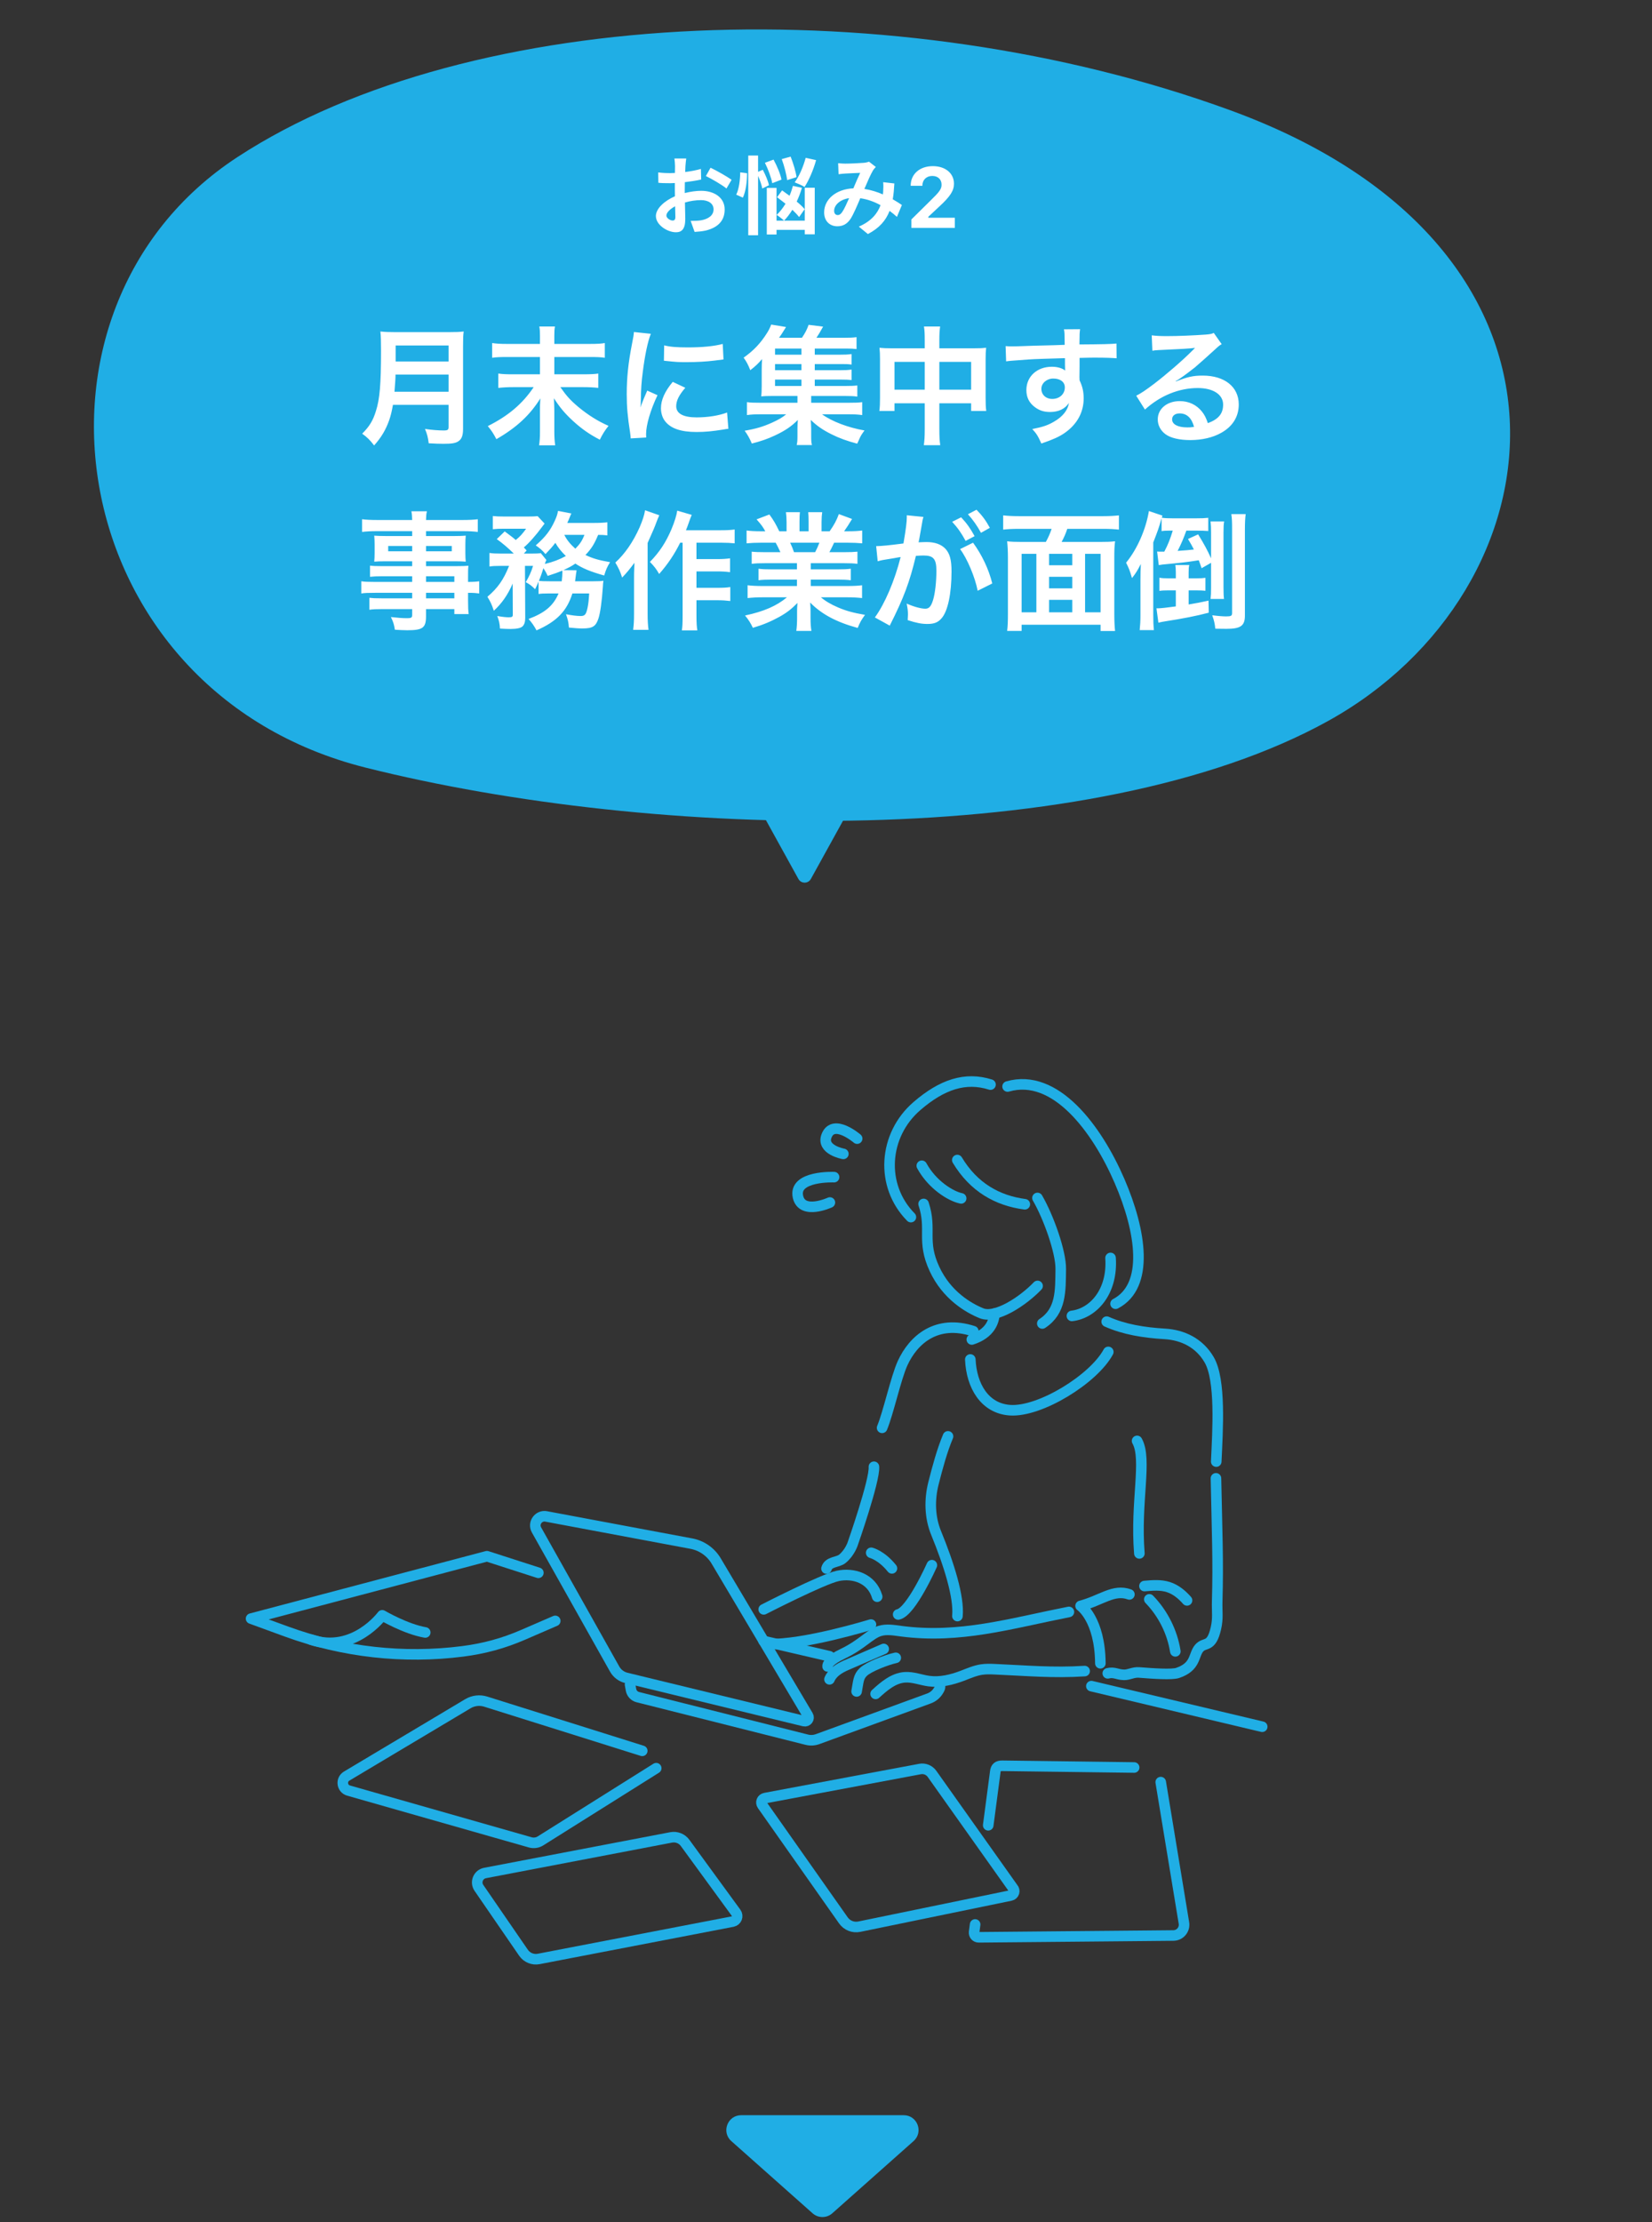 <svg width="232" height="312" viewBox="0 0 232 312" fill="none" xmlns="http://www.w3.org/2000/svg">
<rect x="0" y="0" width="232" height="312" fill="#333333" stroke="none"/>
<g clip-path="url(#clip0_1092_29061)">
<g clip-path="url(#clip1_1092_29061)">
<path d="M113.875 123.415C113.495 124.104 112.505 124.104 112.125 123.415L104.293 109.233C103.925 108.567 104.407 107.75 105.168 107.75L120.832 107.75C121.593 107.75 122.075 108.567 121.707 109.233L113.875 123.415Z" fill="#20AEE5"/>
<path d="M172.717 15.461C226.13 34.915 219.5 82.979 186.5 101.24C153.5 119.501 91.961 117.974 51.355 107.785C8.709 97.084 0.5 43.499 33.355 22.05C66.21 0.6 125.934 -1.578 172.717 15.461Z" fill="#20AEE5"/>
</g>
<path d="M96.37 22.256C96.334 22.472 96.286 22.988 96.262 23.3C96.25 23.564 96.238 23.852 96.226 24.152C97.018 24.056 97.81 23.9 98.434 23.72L98.47 25.208C97.786 25.364 96.958 25.484 96.178 25.58C96.166 25.94 96.166 26.312 96.166 26.66C96.166 26.804 96.166 26.948 96.166 27.104C96.982 26.9 97.81 26.792 98.47 26.792C100.318 26.792 101.77 27.752 101.77 29.408C101.77 30.824 101.026 31.892 99.118 32.372C98.566 32.492 98.038 32.528 97.546 32.564L96.994 31.016C97.534 31.016 98.05 31.004 98.47 30.932C99.442 30.752 100.21 30.272 100.21 29.396C100.21 28.58 99.49 28.1 98.446 28.1C97.702 28.1 96.922 28.22 96.19 28.436C96.214 29.384 96.238 30.32 96.238 30.728C96.238 32.216 95.71 32.612 94.918 32.612C93.754 32.612 92.11 31.604 92.11 30.332C92.11 29.288 93.31 28.196 94.786 27.56C94.774 27.272 94.774 26.984 94.774 26.708C94.774 26.372 94.774 26.036 94.774 25.7C94.546 25.712 94.33 25.724 94.138 25.724C93.334 25.724 92.866 25.712 92.458 25.664L92.434 24.212C93.142 24.296 93.658 24.308 94.09 24.308C94.306 24.308 94.546 24.296 94.786 24.284C94.798 23.864 94.798 23.516 94.798 23.312C94.798 23.06 94.75 22.472 94.714 22.256H96.37ZM99.79 23.552C100.714 23.996 102.106 24.788 102.742 25.244L102.022 26.468C101.446 25.976 99.874 25.076 99.13 24.716L99.79 23.552ZM93.586 30.272C93.586 30.644 94.15 30.968 94.462 30.968C94.678 30.968 94.846 30.872 94.846 30.464C94.846 30.164 94.834 29.612 94.81 28.964C94.078 29.36 93.586 29.852 93.586 30.272ZM113.146 22.16L114.61 22.484C114.226 23.876 113.59 25.328 112.99 26.252C112.666 26.036 111.982 25.748 111.598 25.604C112.234 24.764 112.81 23.408 113.146 22.16ZM111.862 24.872L110.542 25.292C110.458 24.536 110.134 23.288 109.786 22.34L111.034 21.992C111.406 22.928 111.766 24.128 111.862 24.872ZM109.75 25.22L108.454 25.724C108.322 24.98 107.878 23.768 107.422 22.856L108.634 22.412C109.114 23.288 109.606 24.452 109.75 25.22ZM103.954 24.2L104.914 24.32C104.926 25.46 104.746 26.852 104.326 27.752L103.39 27.332C103.774 26.588 103.942 25.28 103.954 24.2ZM107.986 26.012L107.05 26.468C106.966 26 106.738 25.316 106.462 24.704V33.032H105.082V21.836H106.462V24.128L107.122 23.84C107.494 24.536 107.878 25.424 107.986 26.012ZM113.002 29.372L112.222 30.476C111.994 30.176 111.658 29.816 111.274 29.456C110.914 30.044 110.518 30.56 110.11 30.98C109.882 30.764 109.366 30.356 109.066 30.176C109.522 29.756 109.942 29.216 110.314 28.604C109.906 28.28 109.498 27.968 109.126 27.692L109.834 26.732C110.158 26.96 110.518 27.224 110.878 27.488C111.07 27.044 111.226 26.576 111.358 26.096L112.618 26.372C112.426 27.032 112.174 27.692 111.886 28.304C112.342 28.676 112.738 29.048 113.002 29.372ZM113.014 30.98V26.36H114.418V32.9H113.014V32.276H109.054V32.924H107.686V26.384H109.054V30.98H113.014ZM117.706 22.916C118.03 22.952 118.438 22.976 118.702 22.976C119.386 22.976 120.658 22.916 121.222 22.868C121.522 22.856 121.834 22.784 122.038 22.7L122.998 23.444C122.83 23.624 122.686 23.78 122.59 23.948C122.278 24.464 121.822 25.508 121.39 26.528C122.326 26.672 123.214 26.96 123.994 27.296C124.006 27.152 124.018 27.02 124.03 26.888C124.066 26.42 124.066 25.94 124.03 25.58L125.602 25.76C125.554 26.564 125.494 27.308 125.374 27.98C125.878 28.268 126.31 28.544 126.658 28.784L125.962 30.452C125.65 30.164 125.302 29.888 124.93 29.612C124.402 30.968 123.49 32.024 121.882 32.864L120.61 31.82C122.422 31.04 123.262 29.9 123.658 28.808C122.806 28.34 121.846 27.98 120.814 27.836C120.382 28.856 119.878 30.056 119.458 30.716C118.978 31.436 118.402 31.772 117.586 31.772C116.53 31.772 115.738 31.04 115.738 29.828C115.738 27.968 117.43 26.552 119.842 26.444C120.178 25.652 120.526 24.836 120.802 24.272C120.322 24.296 119.29 24.332 118.738 24.368C118.498 24.38 118.078 24.416 117.766 24.464L117.706 22.916ZM117.142 29.6C117.142 29.996 117.37 30.2 117.646 30.2C117.886 30.2 118.054 30.08 118.27 29.78C118.582 29.336 118.906 28.58 119.242 27.824C117.898 28.028 117.142 28.844 117.142 29.6ZM127.994 32V30.811L130.718 28.121C131.908 26.967 132.23 26.539 132.23 25.947V25.93C132.23 25.209 131.738 24.705 130.929 24.705C130.103 24.705 129.535 25.256 129.535 26.059V26.088H127.9L127.894 26.064C127.894 24.441 129.16 23.328 131.011 23.328C132.751 23.328 133.97 24.324 133.97 25.783V25.801C133.97 26.762 133.472 27.559 131.931 28.982L130.367 30.441V30.576H134.093V32H127.994Z" fill="white"/>
<path d="M62.996 56.842H55.184C55.022 57.76 54.878 58.354 54.662 58.984C54.176 60.352 53.564 61.396 52.538 62.548C52.016 61.846 51.566 61.396 50.864 60.892C51.872 59.884 52.376 59.074 52.79 57.724C53.33 56.05 53.51 53.944 53.51 49.264C53.51 47.968 53.492 47.176 53.42 46.546C54.122 46.618 54.608 46.636 55.526 46.636H63.032C64.022 46.636 64.508 46.618 65.12 46.546C65.048 47.032 65.03 47.518 65.03 48.58V60.244C65.03 61.144 64.832 61.666 64.382 61.954C63.986 62.224 63.482 62.314 62.294 62.314C61.718 62.314 61.124 62.296 60.206 62.242C60.098 61.378 59.99 60.964 59.684 60.226C60.602 60.37 61.592 60.442 62.33 60.442C62.87 60.442 62.996 60.352 62.996 59.956V56.842ZM55.4 55.006H62.996V52.594H55.544C55.544 53.152 55.508 53.548 55.4 55.006ZM55.562 50.758H62.996V48.508H55.562V50.758ZM77.846 48.292H82.76C83.93 48.292 84.47 48.256 84.938 48.166V50.236C84.38 50.146 83.804 50.128 82.778 50.128H77.846V52.558H81.842C82.994 52.558 83.57 52.522 84.02 52.45V54.466C83.426 54.394 82.742 54.358 81.842 54.358H78.692C79.574 55.618 80.114 56.212 81.248 57.166C82.58 58.264 83.966 59.146 85.46 59.794C84.956 60.424 84.614 60.964 84.236 61.738C82.778 60.982 81.698 60.226 80.492 59.128C79.304 58.03 78.656 57.256 77.792 55.924C77.828 56.95 77.846 57.238 77.846 57.598V60.604C77.846 61.306 77.882 61.954 77.972 62.53H75.704C75.794 61.936 75.83 61.414 75.83 60.604V57.616C75.83 57.04 75.83 56.788 75.884 55.942C74.408 58.3 72.554 60.028 69.71 61.666C69.296 60.874 69.044 60.478 68.504 59.83C71.384 58.39 73.382 56.698 74.948 54.358H72.122C71.276 54.358 70.646 54.394 69.98 54.466V52.45C70.61 52.54 71.096 52.558 72.122 52.558H75.83V50.128H71.276C70.304 50.128 69.728 50.146 69.116 50.236V48.166C69.71 48.256 70.232 48.292 71.258 48.292H75.83V47.122C75.83 46.582 75.812 46.24 75.74 45.844H77.936C77.864 46.24 77.846 46.492 77.846 47.14V48.292ZM90.752 61.432L88.574 61.558C88.556 61.234 88.538 61.126 88.484 60.712C88.142 58.534 88.016 57.148 88.016 55.33C88.016 53.008 88.232 50.956 88.754 48.292C88.952 47.284 88.988 47.104 89.024 46.618L91.4 46.87C90.968 47.932 90.554 49.948 90.266 52.252C90.086 53.602 90.014 54.664 89.996 56.23C89.996 56.626 89.978 56.77 89.96 57.22C90.158 56.59 90.194 56.464 90.896 54.844L92.336 55.492C91.346 57.58 90.734 59.668 90.734 60.946C90.734 61.054 90.734 61.198 90.752 61.432ZM93.236 50.65L93.272 48.49C94.082 48.706 95.036 48.778 96.602 48.778C98.6 48.778 100.31 48.616 101.498 48.292L101.606 50.47C101.462 50.488 101.192 50.524 100.328 50.632C99.176 50.776 97.808 50.848 96.476 50.848C95.162 50.848 95.144 50.848 93.236 50.65ZM94.478 53.62L96.242 54.448C95.342 55.492 94.964 56.266 94.964 57.04C94.964 58.066 95.954 58.606 97.826 58.606C99.41 58.606 100.976 58.354 102.11 57.922L102.29 60.208C102.038 60.226 101.966 60.244 101.552 60.316C100.112 60.55 99.014 60.658 97.826 60.658C95.594 60.658 94.154 60.154 93.362 59.092C93.02 58.642 92.822 57.976 92.822 57.328C92.822 56.158 93.362 54.952 94.478 53.62ZM114.422 53.296V54.196H118.652C119.48 54.196 119.93 54.178 120.398 54.124V55.69C119.912 55.618 119.498 55.6 118.67 55.6H113.918V56.554H119.03C120.128 56.554 120.596 56.536 121.082 56.464V58.282C120.488 58.192 119.948 58.174 119.03 58.174H115.448C116.834 59.182 119.12 60.046 121.406 60.442C121.046 60.928 120.902 61.162 120.74 61.504C120.722 61.54 120.65 61.702 120.542 61.954C120.506 62.026 120.452 62.152 120.38 62.296C118.958 61.918 117.896 61.54 116.78 60.982C115.52 60.352 114.746 59.812 113.864 58.966C113.9 59.488 113.918 59.956 113.918 60.154V61.198C113.918 61.864 113.936 62.134 114.026 62.494H111.884C111.974 62.098 111.992 61.81 111.992 61.216V60.154C111.992 59.74 112.01 59.398 112.046 58.966C111.128 59.884 110.228 60.496 108.788 61.162C107.798 61.63 106.862 61.954 105.584 62.278C105.296 61.594 104.99 61.036 104.576 60.478C106.106 60.226 107.204 59.902 108.464 59.326C109.328 58.93 109.868 58.624 110.408 58.174H106.934C106.016 58.174 105.494 58.192 104.9 58.282V56.464C105.386 56.536 105.836 56.554 106.934 56.554H111.992V55.6H108.428C107.726 55.6 107.33 55.618 106.898 55.654C106.952 55.258 106.97 54.79 106.97 54.214V51.982C106.97 51.406 106.988 50.92 107.024 50.416C106.502 51.028 106.106 51.406 105.368 51.982C105.062 51.208 104.846 50.794 104.432 50.218C105.836 49.228 106.808 48.202 107.726 46.744C107.978 46.348 108.176 45.934 108.302 45.574L110.39 45.916C109.706 47.014 109.706 47.014 109.4 47.428H112.622C113.072 46.762 113.324 46.276 113.558 45.61L115.592 45.862C115.142 46.672 114.962 46.978 114.656 47.428H118.526C119.336 47.428 119.804 47.41 120.29 47.338V49.012C119.84 48.958 119.48 48.94 118.796 48.94H114.422V49.804H117.878C118.76 49.804 119.048 49.786 119.588 49.714V51.19C119.048 51.118 118.85 51.118 117.878 51.118H114.422V51.982H117.878C118.778 51.982 119.03 51.964 119.588 51.892V53.368C119.102 53.314 118.832 53.296 117.878 53.296H114.422ZM112.55 53.296H108.842V54.196H112.55V53.296ZM112.55 51.982V51.118H108.842V51.982H112.55ZM112.55 49.804V48.94H108.842V49.804H112.55ZM129.866 48.904V47.806C129.866 46.87 129.848 46.438 129.758 45.844H132.026C131.954 46.402 131.918 46.87 131.918 47.734V48.904H136.85C137.642 48.904 138.02 48.886 138.488 48.832C138.434 49.336 138.416 49.714 138.416 50.416V55.906C138.416 56.716 138.434 57.184 138.506 57.706H136.382V56.626H131.918V60.28C131.918 61.36 131.954 61.882 132.044 62.512H129.74C129.83 61.846 129.866 61.288 129.866 60.28V56.626H125.618V57.706H123.494C123.566 57.112 123.584 56.662 123.584 55.906V50.398C123.584 49.732 123.566 49.408 123.512 48.832C124.034 48.886 124.412 48.904 125.132 48.904H129.866ZM129.866 50.812H125.618V54.718H129.866V50.812ZM131.918 54.718H136.382V50.812H131.918V54.718ZM151.61 51.424L151.592 52.972C151.592 53.044 151.61 53.188 151.61 53.404C152.006 54.232 152.186 54.97 152.186 55.942C152.186 57.904 151.25 59.596 149.504 60.802C148.748 61.324 147.92 61.702 146.246 62.278C145.742 61.162 145.562 60.892 144.968 60.244C146.444 59.956 147.182 59.704 148.028 59.2C149.252 58.498 149.972 57.58 150.116 56.572C149.594 57.4 148.658 57.85 147.47 57.85C146.642 57.85 145.994 57.652 145.382 57.202C144.536 56.59 144.14 55.798 144.14 54.772C144.14 52.864 145.634 51.496 147.722 51.496C148.496 51.496 149.18 51.694 149.594 52.036C149.576 51.946 149.576 51.946 149.576 51.82C149.558 51.784 149.558 50.776 149.558 50.29C146.984 50.362 145.292 50.416 144.5 50.47C141.782 50.668 141.782 50.668 141.296 50.74L141.224 48.598C141.62 48.634 141.782 48.634 142.106 48.634C142.556 48.634 142.844 48.634 145.166 48.544C146.336 48.508 146.516 48.508 147.992 48.472C148.586 48.454 148.586 48.454 149.522 48.418C149.504 46.708 149.504 46.708 149.414 46.24L151.682 46.222C151.61 46.78 151.61 46.816 151.592 48.364C154.724 48.346 156.128 48.31 156.794 48.238L156.812 50.308C156.146 50.254 155.282 50.218 153.788 50.218C153.356 50.218 153.032 50.218 151.61 50.254V51.424ZM149.54 54.394C149.54 53.638 148.91 53.152 147.92 53.152C147.002 53.152 146.246 53.8 146.246 54.592C146.246 55.42 146.876 56.014 147.776 56.014C148.802 56.014 149.54 55.33 149.54 54.394ZM165.092 53.53L165.128 53.566C166.766 52.918 167.558 52.738 168.908 52.738C171.986 52.738 173.966 54.322 173.966 56.788C173.966 58.498 173.12 59.866 171.518 60.766C170.348 61.432 168.818 61.792 167.162 61.792C165.65 61.792 164.39 61.504 163.67 60.964C162.986 60.46 162.59 59.704 162.59 58.894C162.59 57.4 163.886 56.32 165.686 56.32C166.946 56.32 168.044 56.842 168.8 57.796C169.16 58.246 169.358 58.642 169.628 59.416C171.122 58.858 171.77 58.084 171.77 56.806C171.77 55.402 170.384 54.484 168.206 54.484C165.578 54.484 162.95 55.546 160.79 57.508L159.566 55.564C160.196 55.258 160.916 54.772 162.104 53.872C163.778 52.594 166.118 50.578 167.486 49.192C167.522 49.156 167.702 48.976 167.81 48.868L167.792 48.85C167.108 48.94 165.956 49.012 162.698 49.156C162.302 49.174 162.176 49.192 161.834 49.246L161.744 47.086C162.356 47.158 162.878 47.194 163.868 47.194C165.398 47.194 167.594 47.104 169.34 46.978C169.97 46.924 170.168 46.888 170.456 46.744L171.572 48.328C171.266 48.49 171.14 48.598 170.636 49.066C169.736 49.894 168.422 51.064 167.81 51.586C167.486 51.856 166.19 52.828 165.83 53.062C165.38 53.368 165.38 53.368 165.092 53.53ZM167.684 59.938C167.36 58.696 166.676 58.048 165.668 58.048C165.02 58.048 164.606 58.372 164.606 58.876C164.606 59.596 165.416 60.01 166.748 60.01C167.09 60.01 167.18 60.01 167.684 59.938ZM57.884 81.708V80.916H53.618C52.97 80.916 52.448 80.934 51.962 80.988V79.422C52.394 79.476 52.862 79.494 53.654 79.494H57.884V78.81H54.068C53.42 78.81 52.97 78.828 52.556 78.864C52.592 78.486 52.61 78.108 52.61 77.658V76.47C52.61 75.966 52.592 75.642 52.556 75.21C53.024 75.246 53.402 75.264 54.086 75.264H57.884V74.58H52.952C52.07 74.58 51.476 74.616 50.846 74.688V72.906C51.404 72.978 52.016 73.014 53.06 73.014H57.884C57.866 72.384 57.848 72.186 57.776 71.79H59.954C59.864 72.186 59.846 72.366 59.828 73.014H64.886C65.93 73.014 66.524 72.978 67.1 72.906V74.688C66.488 74.616 65.858 74.58 64.994 74.58H59.828V75.264H63.896C64.58 75.264 64.976 75.246 65.408 75.21C65.372 75.606 65.354 75.912 65.354 76.47V77.658C65.354 78.198 65.372 78.468 65.408 78.864C65.012 78.828 64.544 78.81 63.968 78.81H59.828V79.494H63.86C64.922 79.494 65.282 79.476 65.786 79.44C65.732 79.89 65.732 80.142 65.732 81.078V81.708C66.506 81.708 66.938 81.672 67.298 81.618V83.328C66.866 83.274 66.524 83.238 65.732 83.238V84.282C65.732 85.218 65.75 85.704 65.822 86.226H63.806V85.524H59.828V86.532C59.828 88.152 59.378 88.494 57.182 88.494C56.75 88.494 56.03 88.458 55.454 88.422C55.346 87.702 55.238 87.342 54.896 86.64C55.868 86.748 56.534 86.802 57.182 86.802C57.74 86.802 57.884 86.712 57.884 86.388V85.524H53.654C52.844 85.524 52.412 85.542 51.872 85.614V83.94C52.358 83.994 52.664 84.012 53.582 84.012H57.884V83.238H52.718C51.692 83.238 51.206 83.256 50.738 83.328V81.618C51.206 81.69 51.656 81.708 52.682 81.708H57.884ZM59.828 81.708H63.806V80.916H59.828V81.708ZM59.828 83.238V84.012H63.806V83.238H59.828ZM57.884 76.668H54.518V77.406H57.884V76.668ZM59.828 76.668V77.406H63.446V76.668H59.828ZM78.44 83.328H77.054C76.352 83.328 76.028 83.346 75.632 83.4V81.672C75.452 82.122 75.38 82.248 75.146 82.734C74.642 82.23 74.426 82.068 73.832 81.744C74.282 81.006 74.624 80.25 74.858 79.458H73.724L73.76 86.748C73.76 87.306 73.652 87.684 73.382 87.954C73.13 88.188 72.572 88.314 71.708 88.314C71.312 88.314 70.754 88.296 70.214 88.26C70.178 87.576 70.088 87.162 69.836 86.496C70.574 86.622 71.096 86.676 71.438 86.676C71.924 86.676 72.032 86.604 72.014 86.244L71.996 81.942C71.312 83.526 70.484 84.714 69.35 85.758C69.08 84.912 68.864 84.462 68.45 83.796C69.908 82.554 70.718 81.402 71.492 79.458H70.25C69.566 79.458 69.152 79.476 68.738 79.548V77.64C69.188 77.712 69.62 77.73 70.358 77.73H72.158C71.294 76.884 70.592 76.29 69.764 75.696L70.88 74.616C71.888 75.372 71.978 75.426 72.428 75.822C73.022 75.354 73.418 74.904 73.886 74.238H70.754C70.124 74.238 69.674 74.256 69.206 74.31V72.456C69.692 72.51 70.106 72.528 70.898 72.528H73.976C74.894 72.528 75.128 72.51 75.506 72.474L76.478 73.518C76.406 73.608 76.262 73.788 76.082 74.04C75.308 75.102 74.264 76.29 73.562 76.866C73.724 77.046 73.796 77.1 73.958 77.298L73.562 77.73H74.642C75.272 77.73 75.614 77.712 75.956 77.676L76.73 78.63C76.658 78.774 76.604 78.9 76.514 79.188C77.648 78.918 78.584 78.558 79.466 78.072C78.836 77.46 78.368 76.884 77.99 76.218C77.558 76.794 77.306 77.064 76.604 77.802C76.19 77.298 75.794 76.956 75.236 76.578C76.586 75.408 77.306 74.472 77.918 73.104C78.17 72.546 78.26 72.294 78.368 71.736L80.24 72.096C80.186 72.186 80.078 72.438 79.97 72.726C79.88 72.96 79.808 73.122 79.664 73.428H83.39C84.236 73.428 84.83 73.392 85.298 73.338V75.174C84.884 75.12 84.56 75.102 84.002 75.102C83.444 76.434 83.066 77.028 82.22 77.928C83.282 78.432 84.128 78.666 85.676 78.936C85.244 79.638 85.118 79.944 84.848 80.808C82.886 80.25 81.842 79.818 80.798 79.134C80.312 79.476 79.898 79.692 79.124 80.052L80.96 80.07C80.942 80.196 80.942 80.196 80.942 80.304C80.924 80.394 80.906 80.502 80.888 80.628C80.888 80.718 80.87 80.754 80.852 80.916C80.834 81.168 80.798 81.294 80.762 81.618H83.318C84.11 81.618 84.416 81.6 84.74 81.546C84.686 81.96 84.686 81.96 84.668 82.338C84.524 84.48 84.29 86.118 84.038 86.856C83.678 87.954 83.21 88.242 81.806 88.242C81.302 88.242 80.726 88.206 79.898 88.116C79.844 87.396 79.754 87 79.484 86.244C80.312 86.406 81.014 86.496 81.554 86.496C82.13 86.496 82.31 86.28 82.508 85.362C82.634 84.768 82.688 84.228 82.742 83.328H80.384C79.61 85.794 78.188 87.27 75.344 88.512C75.02 87.9 74.714 87.45 74.228 86.91C76.532 86.046 77.72 85.038 78.44 83.328ZM77.162 81.618H78.89C78.944 81.114 78.98 80.7 78.98 80.268C78.98 80.196 78.98 80.178 78.962 80.124C78.278 80.412 77.9 80.538 76.91 80.862C76.694 80.376 76.604 80.232 76.316 79.782C76.082 80.538 75.938 80.916 75.686 81.564C76.01 81.6 76.352 81.618 77.162 81.618ZM82.076 75.102H79.25C79.592 75.804 80.096 76.416 80.798 77.046C81.446 76.38 81.734 75.966 82.076 75.102ZM95.864 76.2H95.522C94.73 77.802 93.794 79.206 92.57 80.592C92.138 79.854 91.886 79.53 91.274 78.9C92.642 77.496 93.524 76.128 94.298 74.31C94.748 73.23 95.018 72.33 95.108 71.7L97.142 72.294C96.962 72.726 96.908 72.888 96.782 73.248C96.512 74.004 96.494 74.058 96.332 74.454H101.228C102.11 74.454 102.668 74.418 103.172 74.346V76.29C102.65 76.236 102.02 76.2 101.228 76.2H97.808V78.504H100.742C101.498 78.504 101.984 78.468 102.524 78.396V80.34C101.948 80.268 101.408 80.232 100.724 80.232H97.808V82.536H100.76C101.534 82.536 102.02 82.518 102.56 82.428V84.39C101.966 84.318 101.444 84.282 100.76 84.282H97.808V86.352C97.808 87.432 97.844 88.008 97.934 88.512H95.756C95.846 87.99 95.864 87.45 95.864 86.352V76.2ZM90.59 71.646L92.588 72.348C92.39 72.798 92.336 72.924 92.174 73.356C91.886 74.13 91.886 74.13 90.95 76.236V86.208C90.95 87.054 90.986 87.774 91.076 88.44H88.916C89.006 87.756 89.042 87.144 89.042 86.208V81.078C89.042 80.628 89.042 80.538 89.096 79.026C88.466 79.872 88.016 80.43 87.368 81.096C87.116 80.268 86.864 79.746 86.414 78.99C87.746 77.784 88.916 76.092 89.834 74.022C90.23 73.086 90.482 72.348 90.59 71.646ZM111.92 79.08H107.42C106.592 79.08 106.124 79.098 105.566 79.17V77.46C106.07 77.514 106.538 77.532 107.42 77.532H109.598C109.328 76.956 109.13 76.542 108.932 76.2H106.988C106.106 76.2 105.422 76.236 104.846 76.29V74.49C105.404 74.562 105.98 74.598 106.898 74.598H107.474C107.132 73.968 106.916 73.68 106.25 72.924L108.05 72.24C108.662 73.086 108.914 73.518 109.436 74.598H110.462V73.32C110.462 72.78 110.426 72.276 110.372 71.916H112.334C112.298 72.24 112.28 72.636 112.28 73.248V74.598H113.558V73.248C113.558 72.672 113.54 72.258 113.504 71.916H115.466C115.412 72.258 115.376 72.744 115.376 73.32V74.598H116.51C117.14 73.698 117.482 73.068 117.806 72.186L119.66 72.87C119.228 73.59 118.94 74.04 118.544 74.598H119.048C119.984 74.598 120.542 74.562 121.082 74.49V76.29C120.524 76.236 119.822 76.2 118.94 76.2H117.14C116.798 76.92 116.726 77.082 116.474 77.532H118.562C119.444 77.532 119.894 77.514 120.416 77.46V79.17C119.858 79.098 119.408 79.08 118.562 79.08H113.864V79.944H117.626C118.436 79.944 118.976 79.926 119.48 79.854V81.474C118.976 81.402 118.418 81.384 117.626 81.384H113.864V82.284H118.886C119.912 82.284 120.542 82.248 121.064 82.176V83.976C120.398 83.904 119.732 83.868 118.904 83.868H115.286C115.898 84.39 116.708 84.876 117.734 85.308C118.886 85.794 119.822 86.046 121.478 86.334C120.974 87.018 120.758 87.414 120.452 88.17C117.428 87.342 115.394 86.244 113.774 84.606C113.828 85.29 113.828 85.452 113.828 85.884V86.766C113.828 87.522 113.864 88.08 113.954 88.584H111.83C111.902 88.062 111.938 87.468 111.938 86.748V85.884C111.938 85.47 111.938 85.398 111.992 84.66C111.146 85.524 110.48 86.046 109.4 86.64C108.248 87.27 107.15 87.738 105.728 88.152C105.44 87.522 105.098 86.982 104.63 86.424C107.258 85.866 109.076 85.074 110.516 83.868H107.168C106.322 83.868 105.674 83.904 104.99 83.976V82.176C105.566 82.248 106.178 82.284 107.15 82.284H111.92V81.384H108.356C107.564 81.384 107.024 81.402 106.52 81.474V79.854C107.024 79.926 107.546 79.944 108.356 79.944H111.92V79.08ZM111.506 77.532H114.476C114.746 77.01 114.89 76.686 115.07 76.2H110.966C111.218 76.74 111.326 77.01 111.506 77.532ZM134.834 77.1L136.652 76.2C137.894 77.91 138.83 79.854 139.352 81.924L137.3 82.95C136.94 81.06 135.824 78.414 134.834 77.1ZM129.542 73.14L129.506 73.374C129.416 73.896 129.29 74.634 129.11 75.606C129.056 75.912 129.056 75.912 129.002 76.146C129.542 76.128 129.794 76.11 130.118 76.11C131.306 76.11 132.188 76.434 132.782 77.064C133.394 77.748 133.628 78.612 133.628 80.25C133.628 83.346 133.106 85.812 132.242 86.802C131.738 87.396 131.198 87.612 130.244 87.612C129.416 87.612 128.678 87.468 127.472 87.072C127.49 86.73 127.508 86.46 127.508 86.28C127.508 85.812 127.472 85.452 127.328 84.75C128.3 85.182 129.326 85.47 129.956 85.47C130.478 85.47 130.766 85.128 131.036 84.246C131.324 83.31 131.504 81.672 131.504 80.142C131.504 78.486 131.09 78 129.704 78C129.326 78 129.038 78.018 128.624 78.054C127.742 81.744 126.932 83.922 124.952 87.846L122.864 86.694C124.25 84.804 125.636 81.564 126.482 78.216C126.212 78.252 126.212 78.252 125.636 78.36L123.998 78.63C123.71 78.684 123.512 78.738 123.26 78.81L123.044 76.686C123.854 76.668 124.79 76.578 126.878 76.308C127.22 74.31 127.346 73.284 127.346 72.672C127.346 72.6 127.346 72.492 127.346 72.348L129.686 72.582C129.632 72.726 129.578 72.96 129.542 73.14ZM133.718 73.266L134.978 72.636C135.77 73.482 136.256 74.166 136.868 75.282L135.608 75.948C135.014 74.85 134.51 74.13 133.718 73.266ZM139.01 74.112L137.768 74.814C137.228 73.824 136.634 72.978 135.932 72.204L137.138 71.574C137.948 72.402 138.452 73.086 139.01 74.112ZM143.564 76.092H146.876C147.182 75.534 147.452 74.958 147.686 74.256H143.096C142.196 74.256 141.53 74.292 140.882 74.364V72.366C141.53 72.438 142.214 72.474 143.078 72.474H154.94C155.75 72.474 156.488 72.438 157.136 72.366V74.364C156.488 74.292 155.804 74.256 154.94 74.256H149.882C149.702 74.85 149.378 75.57 149.09 76.092H154.472C155.426 76.092 155.984 76.074 156.596 76.002C156.506 76.704 156.488 77.262 156.488 78.324V86.154C156.488 87.144 156.524 87.954 156.596 88.602H154.562V87.72H143.474V88.584H141.44C141.53 87.828 141.548 87.234 141.548 86.136V78.306C141.548 77.424 141.512 76.74 141.44 76.002C141.998 76.074 142.646 76.092 143.564 76.092ZM147.326 85.974H150.584V84.228H147.326V85.974ZM145.544 85.974V77.766H143.474V85.974H145.544ZM147.326 77.766V79.368H150.584V77.766H147.326ZM152.384 77.766V85.974H154.562V77.766H152.384ZM150.584 82.608V80.988H147.326V82.608H150.584ZM166.928 81.204H168.08C168.62 81.204 168.926 81.186 169.286 81.132V82.95C168.944 82.914 168.548 82.896 168.08 82.896H166.928V84.876C168.17 84.66 168.494 84.606 169.718 84.336L169.754 86.028C168.062 86.478 166.028 86.874 163.688 87.234C163.346 87.288 162.95 87.36 162.68 87.432L162.41 85.416C162.482 85.416 162.554 85.416 162.59 85.416C162.986 85.416 163.814 85.326 165.128 85.146V82.896H163.976C163.508 82.896 163.148 82.914 162.824 82.968V81.114C163.166 81.186 163.49 81.204 164.03 81.204H165.128V80.394C165.128 79.98 165.11 79.692 165.056 79.332H167.018C166.946 79.62 166.928 79.89 166.928 80.394V81.204ZM163.13 74.58V72.78C163.076 72.924 163.076 72.96 163.022 73.122C162.734 74.148 162.59 74.544 161.96 76.164V86.316C161.96 87.27 161.978 87.792 162.05 88.476H160.052C160.124 87.774 160.16 87.216 160.16 86.316V81.402C160.16 80.484 160.178 79.998 160.214 79.188C159.764 80.07 159.494 80.52 158.972 81.168C158.666 80.106 158.54 79.8 158.144 79.008C159.71 77.1 160.916 74.346 161.348 71.754L163.256 72.402L163.148 72.69C163.562 72.762 163.976 72.78 164.75 72.78H167.9C168.8 72.78 169.178 72.762 169.682 72.708V74.562C169.25 74.526 168.746 74.508 168.098 74.508H166.604C166.208 75.606 165.866 76.416 165.38 77.352C166.784 77.262 166.982 77.226 167.666 77.154C167.36 76.56 167.252 76.38 166.838 75.678L168.26 75.03C169.142 76.47 169.52 77.172 170.078 78.396V74.742C170.078 74.094 170.06 73.734 170.006 73.212H171.914C171.842 73.626 171.824 74.022 171.824 74.742V82.554C171.824 83.292 171.842 83.688 171.896 84.102H170.006C170.06 83.634 170.078 83.256 170.078 82.572V79.026L168.746 79.782C168.566 79.242 168.494 79.044 168.35 78.666C166.532 78.954 165.992 79.008 163.706 79.224C163.4 79.242 163.148 79.278 162.734 79.35L162.5 77.442C162.734 77.46 162.896 77.46 163.148 77.46C163.202 77.46 163.346 77.46 163.508 77.46C164.048 76.434 164.318 75.732 164.696 74.508H164.138C163.67 74.508 163.4 74.526 163.13 74.58ZM174.83 74.364V86.442C174.83 87.864 174.236 88.296 172.238 88.296C172.04 88.296 172.04 88.296 170.672 88.278C170.6 87.558 170.51 87.162 170.24 86.388C171.05 86.496 171.752 86.55 172.202 86.55C172.886 86.55 173.03 86.46 173.03 86.082V74.256C173.03 73.248 173.012 72.834 172.922 72.186H174.938C174.866 72.78 174.83 73.338 174.83 74.364Z" fill="white"/>
<path d="M129.708 169.047C130.9 172.663 129.391 174.214 131.237 178.184C132.953 181.877 135.998 183.648 137.834 184.395C139.862 185.224 143.696 182.671 145.714 180.559" stroke="#20AEE5" stroke-width="1.484" stroke-linecap="round" stroke-linejoin="round"/>
<path d="M129.454 163.685C130.906 166.356 133.521 167.971 134.98 168.266" stroke="#20AEE5" stroke-width="1.484" stroke-linecap="round" stroke-linejoin="round"/>
<path d="M134.439 162.883C136.74 166.725 140.094 168.587 143.92 169.092" stroke="#20AEE5" stroke-width="1.484" stroke-linecap="round" stroke-linejoin="round"/>
<path d="M145.698 168.209C147.252 170.883 149 175.781 148.968 178.195C148.926 181.287 149.035 184.087 146.376 185.833" stroke="#20AEE5" stroke-width="1.484" stroke-linecap="round" stroke-linejoin="round"/>
<path d="M141.502 152.556C148.198 150.617 154.048 158.468 157.229 165.839C160.271 172.891 161.436 180.562 156.665 183.058" stroke="#20AEE5" stroke-width="1.484" stroke-linecap="round" stroke-linejoin="round"/>
<path d="M155.961 176.631C156.29 181.378 153.537 184.415 150.534 184.769" stroke="#20AEE5" stroke-width="1.484" stroke-linecap="round" stroke-linejoin="round"/>
<path d="M139.101 152.289C135.579 151.171 132.289 152.262 128.757 155.316C124.06 159.383 123.565 166.48 127.921 170.895" stroke="#20AEE5" stroke-width="1.484" stroke-linecap="round" stroke-linejoin="round"/>
<path d="M136.267 190.886C136.43 194.582 138.278 197.765 141.842 198.008C146.049 198.295 153.586 193.647 155.644 189.825" stroke="#20AEE5" stroke-width="1.484" stroke-linecap="round" stroke-linejoin="round"/>
<path d="M155.419 185.576C157.888 186.672 160.628 187.119 163.574 187.293C166.114 187.441 168.442 188.569 169.812 190.931C171.465 193.776 171.007 200.793 170.804 205.223" stroke="#20AEE5" stroke-width="1.484" stroke-linecap="round" stroke-linejoin="round"/>
<path d="M136.692 186.911C131.557 185.241 128.274 188.071 126.748 191.425C125.821 193.466 124.745 198.416 123.879 200.484" stroke="#20AEE5" stroke-width="1.484" stroke-linecap="round" stroke-linejoin="round"/>
<path d="M133.134 201.681C132.303 203.665 131.68 205.955 131.096 208.261C130.51 210.566 130.562 213.05 131.465 215.251C133.258 219.627 134.713 224.24 134.458 226.914" stroke="#20AEE5" stroke-width="1.484" stroke-linecap="round" stroke-linejoin="round"/>
<path d="M170.765 207.576C170.916 215.09 171.102 219.219 170.938 224.826C170.896 226.296 171.087 227.186 170.76 228.621C170.107 231.493 169.182 230.469 168.381 231.446C167.582 232.423 167.97 234.026 165.378 234.901C164.584 235.168 161.962 234.993 159.988 234.834C159.145 234.765 158.583 235.176 157.863 235.166C156.886 235.151 156.49 234.723 155.57 234.956" stroke="#20AEE5" stroke-width="1.484" stroke-linecap="round" stroke-linejoin="round"/>
<path d="M159.687 202.319C161.143 204.916 159.422 210.845 160.008 218.117" stroke="#20AEE5" stroke-width="1.484" stroke-linecap="round" stroke-linejoin="round"/>
<path d="M150.113 226.333C141.866 227.963 134.77 230.125 126.531 229.034C125.524 228.9 124.48 228.707 123.513 229.017C122.15 229.449 121.002 230.946 118.358 232.203C116.414 233.128 116.191 233.734 116.223 233.988" stroke="#20AEE5" stroke-width="1.484" stroke-linecap="round" stroke-linejoin="round"/>
<path d="M158.607 223.873C156.383 223.074 154.682 224.712 151.753 225.486C151.753 225.486 154.474 227.344 154.531 233.543" stroke="#20AEE5" stroke-width="1.484" stroke-linecap="round" stroke-linejoin="round"/>
<path d="M124.104 231.532C122.357 232.289 120.611 233.046 118.867 233.803C117.885 234.228 116.913 234.814 116.49 235.796" stroke="#20AEE5" stroke-width="1.484" stroke-linecap="round" stroke-linejoin="round"/>
<path d="M125.797 232.777C124.432 233.073 122.011 234.046 121.268 234.736C120.524 235.426 120.559 236.099 120.299 237.496" stroke="#20AEE5" stroke-width="1.484" stroke-linecap="round" stroke-linejoin="round"/>
<path d="M152.323 234.639C147.86 234.928 144.133 234.57 139.668 234.377C139.062 234.349 138.451 234.335 137.85 234.424C136.913 234.565 136.034 234.96 135.149 235.297C133.655 235.861 132.052 236.259 130.471 236.049C129.326 235.898 128.211 235.428 127.058 235.512C125.463 235.628 124.149 236.764 122.967 237.84" stroke="#20AEE5" stroke-width="1.484" stroke-linecap="round" stroke-linejoin="round"/>
<path d="M139.66 184.44C139.601 185.526 139.069 187.243 136.479 188.079" stroke="#20AEE5" stroke-width="1.484" stroke-linecap="round" stroke-linejoin="round"/>
<path d="M160.725 222.699C161.855 222.598 163.025 222.499 164.103 222.853C165.13 223.187 165.991 223.902 166.701 224.713" stroke="#20AEE5" stroke-width="1.484" stroke-linecap="round" stroke-linejoin="round"/>
<path d="M161.405 224.566C163.327 226.553 164.626 229.138 165.059 231.868" stroke="#20AEE5" stroke-width="1.484" stroke-linecap="round" stroke-linejoin="round"/>
<path d="M76.709 212.924L97.089 216.741C98.548 217.015 99.819 217.903 100.576 219.18L113.478 240.9C113.711 241.293 113.357 241.773 112.912 241.664L87.959 235.597C87.264 235.428 86.67 234.978 86.319 234.355L75.346 214.821C74.81 213.866 75.633 212.721 76.707 212.921L76.709 212.924Z" stroke="#20AEE5" stroke-width="1.484" stroke-linecap="round" stroke-linejoin="round"/>
<path d="M131.856 236.314C132.034 236.546 132.076 236.875 131.918 237.16L131.831 237.316C131.53 237.857 131.045 238.27 130.464 238.483L114.819 244.195C114.334 244.373 113.804 244.4 113.305 244.274L89.571 238.295C89.082 238.171 88.708 237.773 88.617 237.276L88.481 236.526" stroke="#20AEE5" stroke-width="1.484" stroke-linecap="round" stroke-linejoin="round"/>
<path d="M107.231 230.412L116.492 232.561" stroke="#20AEE5" stroke-width="1.484" stroke-linecap="round" stroke-linejoin="round"/>
<path d="M153.267 236.751L177.26 242.452" stroke="#20AEE5" stroke-width="1.484" stroke-linecap="round" stroke-linejoin="round"/>
<path d="M122.731 205.948C122.877 207.86 119.733 216.816 119.733 216.816C119.733 216.816 119.318 218.043 118.301 218.872C117.65 219.404 116.359 219.236 116.072 220.242" stroke="#20AEE5" stroke-width="1.484" stroke-linecap="round" stroke-linejoin="round"/>
<path d="M126.136 226.686C127.956 226.323 130.868 219.77 130.868 219.77" stroke="#20AEE5" stroke-width="1.484" stroke-linecap="round" stroke-linejoin="round"/>
<path d="M122.348 218.031C122.348 218.031 123.805 218.395 125.259 220.216" stroke="#20AEE5" stroke-width="1.484" stroke-linecap="round" stroke-linejoin="round"/>
<path d="M107.254 225.972C107.254 225.972 115.508 221.735 117.658 221.275C119.807 220.814 122.419 221.581 123.186 224.193" stroke="#20AEE5" stroke-width="1.484" stroke-linecap="round" stroke-linejoin="round"/>
<path d="M122.314 228.106C122.314 228.106 112.784 231.04 107.903 230.83" stroke="#20AEE5" stroke-width="1.484" stroke-linecap="round" stroke-linejoin="round"/>
<path d="M120.375 159.875C120.375 159.875 117.08 157.036 116.093 159.447C115.272 161.451 118.436 162.017 118.436 162.017" stroke="#20AEE5" stroke-width="1.484" stroke-linecap="round" stroke-linejoin="round"/>
<path d="M117.133 165.283C117.133 165.283 111.379 165.046 112.067 168.056C112.658 170.641 116.546 168.847 116.546 168.847" stroke="#20AEE5" stroke-width="1.484" stroke-linecap="round" stroke-linejoin="round"/>
<path d="M75.606 220.839L68.385 218.511L35.26 227.27L40.286 229.108C48.164 231.98 56.695 232.937 65.011 231.864C67.977 231.48 70.676 230.753 73.446 229.553C75.187 228.799 76.236 228.346 77.975 227.592" stroke="#20AEE5" stroke-width="1.484" stroke-linecap="round" stroke-linejoin="round"/>
<path d="M59.718 229.217C56.967 228.742 53.678 226.81 53.678 226.81C53.678 226.81 49.683 232.232 43.69 230.236" stroke="#20AEE5" stroke-width="1.484" stroke-linecap="round" stroke-linejoin="round"/>
<path d="M90.195 245.837L68.21 238.928C67.374 238.666 66.464 238.772 65.712 239.22L48.684 249.384C47.846 249.883 48.011 251.145 48.949 251.415L74.466 258.689C74.945 258.825 75.47 258.754 75.885 258.494L92.156 248.276" stroke="#20AEE5" stroke-width="1.484" stroke-linecap="round" stroke-linejoin="round"/>
<path d="M129.198 248.392L107.444 252.471C106.993 252.555 106.783 253.074 107.045 253.448L118.441 269.642C118.943 270.357 119.821 270.703 120.677 270.528L141.934 266.152C142.422 266.051 142.605 265.45 142.254 265.096L130.89 249.075C130.507 248.535 129.846 248.268 129.198 248.389V248.392Z" stroke="#20AEE5" stroke-width="1.484" stroke-linecap="round" stroke-linejoin="round"/>
<path d="M102.887 269.813L75.653 275.059C74.83 275.218 73.989 274.874 73.514 274.181L67.258 265.081C66.707 264.28 67.159 263.174 68.117 262.991L94.252 257.992C95.001 257.848 95.766 258.15 96.213 258.766L103.374 268.579C103.713 269.044 103.453 269.702 102.889 269.81L102.887 269.813Z" stroke="#20AEE5" stroke-width="1.484" stroke-linecap="round" stroke-linejoin="round"/>
<path d="M159.275 248.177L140.744 247.937C140.14 247.93 139.843 248.165 139.774 248.763L138.782 256.29" stroke="#20AEE5" stroke-width="1.484" stroke-linecap="round" stroke-linejoin="round"/>
<path d="M136.943 270.216L136.8 271.3C136.758 271.685 137.062 272.024 137.45 272.019L160.343 271.809L164.79 271.767C165.715 271.757 166.418 270.926 166.267 270.011L163.009 250.23" stroke="#20AEE5" stroke-width="1.484" stroke-linecap="round" stroke-linejoin="round"/>
<path d="M116.881 310.774C116.093 311.473 114.907 311.473 114.119 310.774L102.703 300.633C101.273 299.364 102.172 297 104.084 297L126.916 297C128.828 297 129.727 299.364 128.297 300.633L116.881 310.774Z" fill="#20AEE5"/>
</g>
<defs>
<clipPath id="clip0_1092_29061">
<rect width="232" height="312" fill="white"/>
</clipPath>
<clipPath id="clip1_1092_29061">
<rect width="236" height="124" fill="white" transform="translate(-5)"/>
</clipPath>
</defs>
</svg>
